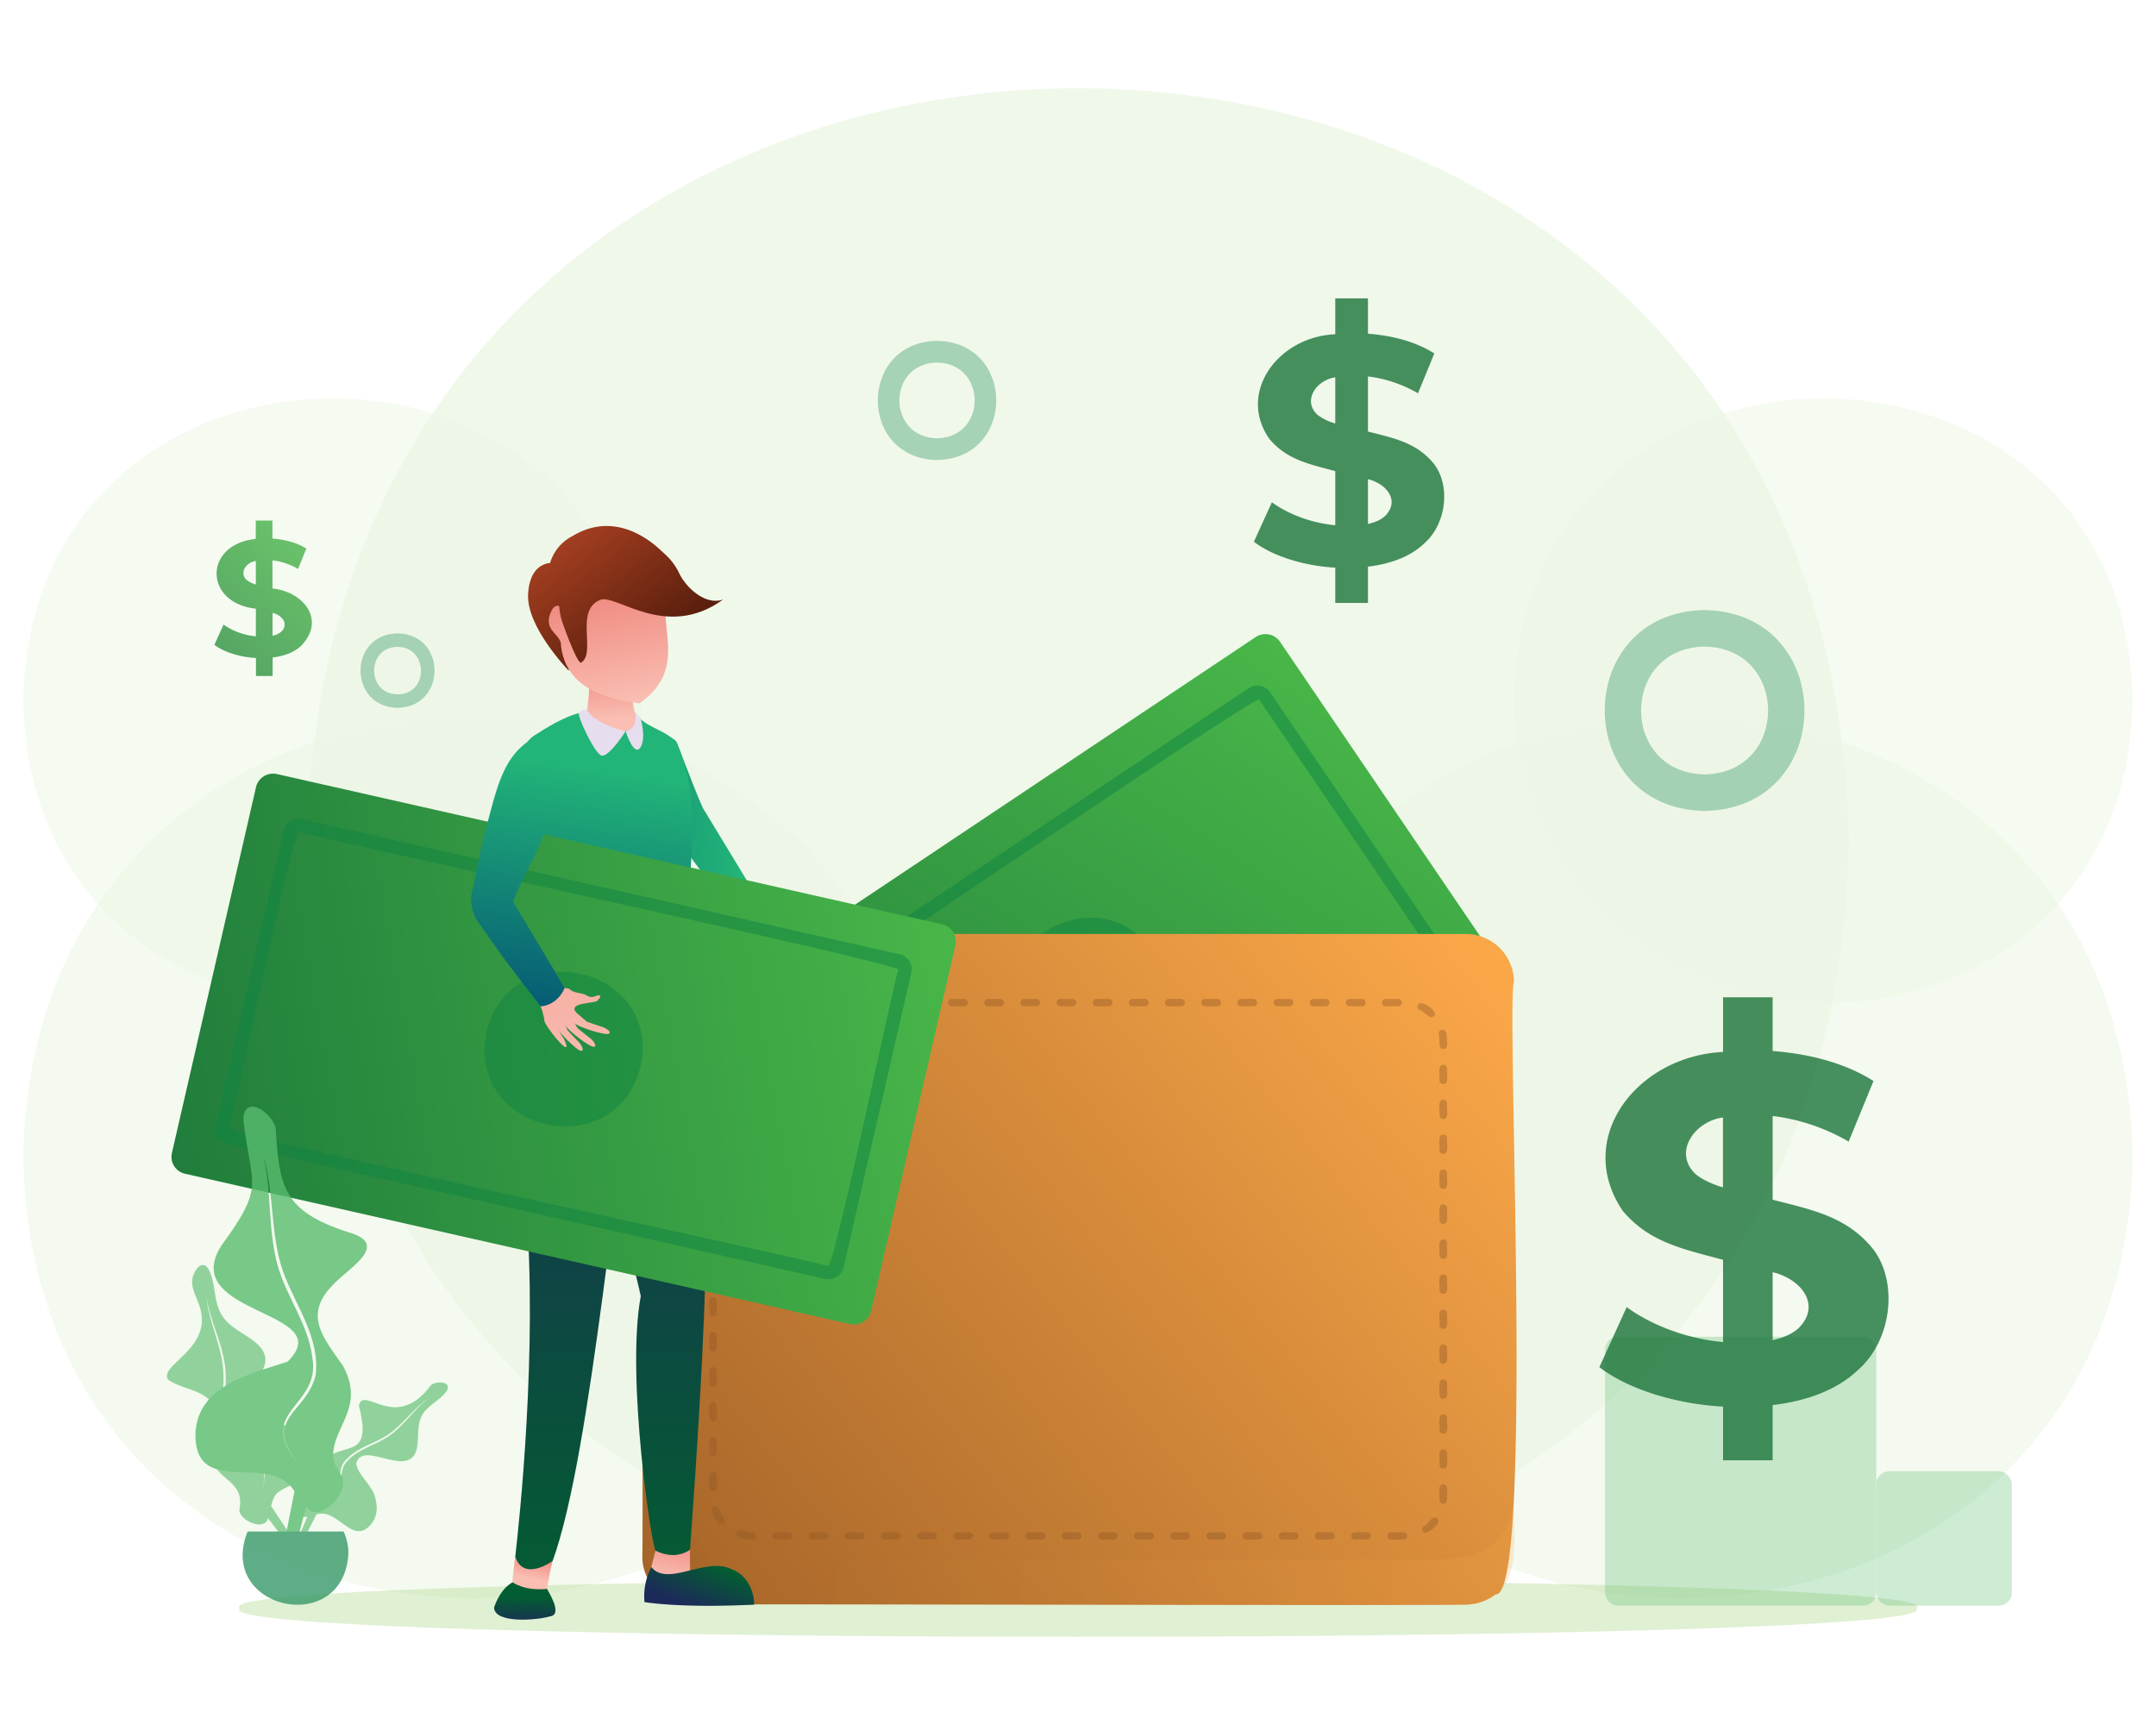 <svg xmlns="http://www.w3.org/2000/svg" xmlns:xlink="http://www.w3.org/1999/xlink" viewBox="0 0 1000 800"><defs><linearGradient id="d" x1="206.91" x2="345.31" y1="378.63" y2="383.12" gradientUnits="userSpaceOnUse"><stop offset="0" stop-color="#055974"/><stop offset="1" stop-color="#22b578"/></linearGradient><linearGradient id="f" x1="-365.56" x2="34.88" y1="336.7" y2="166.19" gradientTransform="rotate(-33.9 540.44 -706.33)" gradientUnits="userSpaceOnUse"><stop offset="0" stop-color="#1a743a"/><stop offset="1" stop-color="#49b749"/></linearGradient><linearGradient id="a" x1="289.44" x2="683.75" y1="758.34" y2="441.34" gradientUnits="userSpaceOnUse"><stop offset="0" stop-color="#a16127"/><stop offset="1" stop-color="#faa748"/></linearGradient><linearGradient id="g" x1="297.92" x2="702.47" y1="588.53" y2="588.53" xlink:href="#a"/><linearGradient id="b" x1="1856.88" x2="1858.17" y1="308.08" y2="333.08" gradientTransform="translate(-1572.62)" gradientUnits="userSpaceOnUse"><stop offset="0" stop-color="#ef877e"/><stop offset="1" stop-color="#fabeb2"/></linearGradient><linearGradient id="h" x1="1313.71" x2="1307.52" y1="680.48" y2="702.13" gradientTransform="rotate(-2.77 1447.946 21349.687)" xlink:href="#b"/><linearGradient id="c" x1="1874.34" x2="1875.5" y1="742.26" y2="424.43" gradientTransform="translate(-1572.62)" gradientUnits="userSpaceOnUse"><stop offset="0" stop-color="#035d32"/><stop offset="1" stop-color="#1c2a59"/></linearGradient><linearGradient id="i" x1="2840.79" x2="2841.74" y1="780.31" y2="791.62" gradientTransform="scale(-1 1) rotate(-7 869.547 26404.758)" xlink:href="#b"/><linearGradient id="j" x1="1870.39" x2="1871.55" y1="742.25" y2="424.41" xlink:href="#c"/><linearGradient id="k" x1="1841.83" x2="1842.99" y1="742.14" y2="424.31" xlink:href="#c"/><linearGradient id="l" x1="269.21" x2="286.94" y1="473.46" y2="357.9" xlink:href="#d"/><linearGradient id="m" x1="297.74" x2="315.5" y1="477.83" y2="362.09" xlink:href="#d"/><linearGradient id="n" x1="1902.6" x2="1894.15" y1="725.38" y2="746.08" xlink:href="#c"/><linearGradient id="o" x1="1816.09" x2="1815.88" y1="740.91" y2="754.08" xlink:href="#c"/><linearGradient id="e" x1="230.28" x2="263.06" y1="309.91" y2="234.12" gradientTransform="matrix(-.97 .24 .24 .97 448.08 -53.47)" gradientUnits="userSpaceOnUse"><stop offset="0" stop-color="#5a1f0d"/><stop offset="1" stop-color="#b84726"/></linearGradient><linearGradient id="p" x1="5454.46" x2="5461.36" y1="568.88" y2="633.05" gradientTransform="matrix(.95 -.1 .12 .85 -4978.16 335.3)" xlink:href="#b"/><linearGradient id="q" x1="223.02" x2="255.87" y1="307.18" y2="231.25" xlink:href="#e"/><linearGradient id="r" x1="272.85" x2="290.62" y1="474.05" y2="358.25" xlink:href="#d"/><linearGradient id="s" x1="-827.72" x2="-424.83" y1="19.26" y2="-152.29" gradientTransform="rotate(12.84 -2672.983 4043.705)" xlink:href="#f"/><linearGradient id="t" x1="-230.34" x2="-63.54" y1="998.74" y2="894.55" gradientTransform="rotate(102.1 257.537 834.245)" xlink:href="#b"/><linearGradient id="u" x1="-232.69" x2="-66.42" y1="994.07" y2="890.21" gradientTransform="rotate(102.1 257.537 834.245)" xlink:href="#b"/><linearGradient id="v" x1="-235.16" x2="-68.82" y1="990.22" y2="886.32" gradientTransform="rotate(102.1 257.537 834.245)" xlink:href="#b"/><linearGradient id="w" x1="-237.83" x2="-71.38" y1="986.12" y2="882.14" gradientTransform="rotate(102.1 257.537 834.245)" xlink:href="#b"/><linearGradient id="x" x1="-236.82" x2="-69.6" y1="989.19" y2="884.73" gradientTransform="rotate(102.1 257.537 834.245)" xlink:href="#b"/><linearGradient id="y" x1="2807.61" x2="2807.8" y1="4004.98" y2="4004.86" gradientTransform="matrix(-.96 .29 .29 .96 1771.89 -4178.27)" xlink:href="#b"/><linearGradient id="z" x1="2806.72" x2="2807.99" y1="4005.54" y2="4004.75" gradientTransform="matrix(-.96 .29 .29 .96 1771.89 -4178.27)" xlink:href="#b"/><linearGradient id="A" x1="235.46" x2="253.14" y1="468.05" y2="352.77" xlink:href="#d"/><linearGradient id="B" x1="226.31" x2="243.99" y1="466.65" y2="351.43" xlink:href="#d"/><linearGradient id="C" x1="512.1" x2="677.57" y1="325.67" y2="157.52" xlink:href="#f"/><linearGradient id="D" x1="636.16" x2="887.66" y1="747.22" y2="491.63" xlink:href="#f"/><linearGradient id="E" x1="62.65" x2="147.12" y1="337.1" y2="251.25" gradientTransform="rotate(-.1 86.349 -464.02)" xlink:href="#f"/></defs><g data-name="Layer 1"><g data-name="2"><g opacity=".5"><path fill="#84c551" d="M888.83 745.84c20.89 17.69-798.55 17.69-777.65 0-20.9-17.69 798.54-17.69 777.65 0Z" opacity=".5"/><g opacity=".3"><path fill="#84c551" d="M857.62 390.29c-8 465.89-707.19 465.82-715.1 0 7.97-465.9 707.19-465.82 715.1 0Z" opacity=".8"/><path fill="#84c551" d="M429.8 536.48c-4.68 273-414.36 272.93-419 0 4.68-272.97 414.36-272.93 419 0Zm140.4 0c4.68 273 414.36 272.93 419 0-4.68-272.97-414.36-272.93-419 0Z" opacity=".6"/><path fill="#84c551" d="M702.13 325c3.2 187 283.89 187 287.06 0-3.19-187-283.89-186.95-287.06 0Zm-404.26 0c-3.2 187-283.89 187-287.06 0C14 138 294.7 138.05 297.87 325Z" opacity=".5"/></g></g><g opacity=".3"><rect width="125.82" height="124.73" x="744.42" y="619.93" fill="#59bc6e" rx="6.03"/><rect width="62.91" height="62.36" x="870.24" y="682.3" fill="#59bc6e" rx="6.03"/></g><path fill="url(#d)" d="m352.46 418.58-13.17 3.9s-32-40.47-38.48-55.27c-5.81-13.3-8.24-17.85-8.24-17.85l17.15-6.69a3.25 3.25 0 0 1 4.24 1.94c2.9 7.09 8.13 21.31 12.07 30.16 8.97 14.74 26.87 44.17 26.43 43.81Z"/><path fill="url(#f)" d="M689.58 453.13 427.19 628.37a8.18 8.18 0 0 1-11.29-2.18l-98.08-144.31a8 8 0 0 1 2.18-11.19l262.41-175.24a8.18 8.18 0 0 1 11.29 2.18l98.08 144.31a8 8 0 0 1-2.2 11.19Z"/><path fill="#0f8542" d="M666.23 447.16 430.38 604.68a7.16 7.16 0 0 1-9.88-1.91l-79.06-116.32a7 7 0 0 1 1.93-9.8l235.85-157.51a7.17 7.17 0 0 1 9.88 1.9l79.06 116.33a7 7 0 0 1-1.93 9.79Zm-319.45 34.51c-2.6 1.41 79.07 116.36 78.78 117.73 1.7 1.2 238-156.63 237.54-158.65L584 324.42c-1.4-2.54-235.83 157.5-237.22 157.25Z" opacity=".5"/><path d="M535.16 441.64c26.23 40.25-33.38 79.52-60.72 40.54-26.23-40.26 33.38-79.52 60.72-40.54Z" style="mix-blend-mode:multiply" fill="#0f8542" opacity=".5"/><path fill="url(#a)" d="M702.21 455.43c-3.78 9 9.49 286-8.53 283.94a22.54 22.54 0 0 1-12.76 4.75c-.36.69-359.9-.43-360.55 0a22.35 22.35 0 0 1-22.45-22.25c.48-1.45-.38-266.35 0-267.62a22 22 0 0 1 4.77-12.6 22.47 22.47 0 0 1 17.65-8.5h359.4a22.35 22.35 0 0 1 22.47 22.28Z"/><path fill="#925827" d="M651 714h-5.81a1.7 1.7 0 1 1 0-3.4H651a1.7 1.7 0 1 1 0 3.4Zm-16.84 0h-5.74a1.7 1.7 0 1 1 0-3.4h5.74a1.7 1.7 0 1 1-.05 3.4Zm-16.78 0h-5.78a1.7 1.7 0 1 1 0-3.4h5.73a1.7 1.7 0 1 1 0 3.4Zm-16.77 0h-5.73a1.7 1.7 0 1 1 0-3.4h5.73a1.7 1.7 0 1 1-.05 3.4Zm-16.77 0h-5.73a1.7 1.7 0 1 1 0-3.4h5.73a1.7 1.7 0 1 1-.05 3.4ZM567 714h-5.74a1.7 1.7 0 1 1 0-3.4H567a1.7 1.7 0 1 1 0 3.4Zm-16.77 0h-5.74a1.7 1.7 0 1 1 0-3.4h5.74a1.7 1.7 0 1 1 .02 3.4Zm-16.77 0h-5.74a1.7 1.7 0 1 1 0-3.4h5.74a1.7 1.7 0 1 1 .02 3.4Zm-16.77 0H511a1.7 1.7 0 1 1 0-3.4h5.74a1.7 1.7 0 1 1-.03 3.4Zm-16.77 0h-5.72a1.7 1.7 0 1 1 0-3.4h5.74a1.7 1.7 0 1 1 0 3.4Zm-16.77 0h-5.74a1.7 1.7 0 1 1 0-3.4h5.74a1.7 1.7 0 1 1 .02 3.4Zm-16.77 0h-5.74a1.7 1.7 0 1 1 0-3.4h5.74a1.7 1.7 0 1 1 .02 3.4Zm-16.77 0h-5.74a1.7 1.7 0 1 1 0-3.4h5.74a1.7 1.7 0 1 1 .02 3.4Zm-16.78 0h-5.73a1.7 1.7 0 1 1 0-3.4h5.73a1.7 1.7 0 1 1 .02 3.4Zm-16.77 0h-5.73a1.7 1.7 0 1 1 0-3.4h5.73a1.7 1.7 0 1 1 .02 3.4Zm-16.77 0h-5.73a1.7 1.7 0 1 1 0-3.4h5.73a1.7 1.7 0 1 1 .02 3.4Zm-16.77 0h-5.72a1.7 1.7 0 1 1 0-3.4h5.74a1.7 1.7 0 1 1 0 3.4Zm-16.77 0H360a1.7 1.7 0 1 1 0-3.4h5.74a1.7 1.7 0 1 1 .03 3.4ZM349 714c-2.26-.36-7.71.19-7.3-3.16 1.43-2.63 5 .31 7.32-.24a1.7 1.7 0 0 1-.02 3.4Zm312.33-3.11a1.71 1.71 0 0 1-1-3.11c2.28-.82 3.59-5.16 6.24-3.71 2.34 2.4-3.21 6.16-5.24 6.86ZM334.53 707c-2.47-.56-3.37-3.94-4.39-6-.8-2.09 2.59-3.22 3.3-1.15.33 2.29 5.33 6.23 1.09 7.15Zm334.86-9.67c-1.66 0-1.9-1.63-1.72-2.93.26-1.5-1-6.11 1.76-6 2.72-.1 1.5 4.51 1.76 6 .1 1.29-.19 2.95-1.8 2.93Zm-338.68-5.72a1.73 1.73 0 0 1-1.76-1.7c.37-1.55-1.19-7.39 1.76-7.25a1.73 1.73 0 0 1 1.76 1.7c-.37 1.55 1.18 7.39-1.76 7.25Zm338.72-10.49a1.73 1.73 0 0 1-1.76-1.7c.37-1.54-1.18-7.39 1.76-7.25a1.73 1.73 0 0 1 1.76 1.7c-.37 1.55 1.18 7.39-1.76 7.25Zm-338.72-5.73a1.73 1.73 0 0 1-1.76-1.7c.37-1.54-1.19-7.39 1.76-7.24a1.73 1.73 0 0 1 1.76 1.7c-.37 1.54 1.18 7.39-1.76 7.24Zm338.72-10.49a1.73 1.73 0 0 1-1.76-1.7c.37-1.54-1.18-7.39 1.76-7.24a1.73 1.73 0 0 1 1.76 1.7c-.37 1.54 1.18 7.39-1.76 7.24Zm-338.72-5.72a1.74 1.74 0 0 1-1.76-1.7c.37-1.55-1.19-7.4 1.76-7.25a1.73 1.73 0 0 1 1.76 1.7c-.37 1.54 1.18 7.39-1.76 7.25Zm338.72-10.49a1.73 1.73 0 0 1-1.76-1.7c.37-1.55-1.18-7.39 1.76-7.25a1.73 1.73 0 0 1 1.76 1.7c-.37 1.56 1.18 7.39-1.76 7.25ZM330.71 643a1.73 1.73 0 0 1-1.76-1.7c.37-1.54-1.19-7.39 1.76-7.25a1.73 1.73 0 0 1 1.76 1.7c-.37 1.51 1.18 7.35-1.76 7.25Zm338.72-10.49a1.73 1.73 0 0 1-1.76-1.7c.37-1.54-1.18-7.39 1.76-7.25a1.74 1.74 0 0 1 1.76 1.7c-.37 1.51 1.18 7.36-1.76 7.21Zm-338.72-5.73A1.73 1.73 0 0 1 329 625c.37-1.54-1.19-7.39 1.76-7.24a1.73 1.73 0 0 1 1.76 1.7c-.42 1.54 1.13 7.43-1.81 7.28Zm338.72-10.49a1.73 1.73 0 0 1-1.76-1.69c.37-1.55-1.18-7.4 1.76-7.25a1.73 1.73 0 0 1 1.76 1.7c-.37 1.5 1.18 7.35-1.76 7.2Zm-338.72-5.72a1.73 1.73 0 0 1-1.76-1.7c.37-1.55-1.19-7.39 1.76-7.25a1.73 1.73 0 0 1 1.76 1.7c-.37 1.5 1.18 7.35-1.76 7.21ZM669.43 600a1.73 1.73 0 0 1-1.76-1.7c.37-1.55-1.18-7.39 1.76-7.25a1.73 1.73 0 0 1 1.76 1.7c-.37 1.59 1.18 7.43-1.76 7.25Zm-338.72-5.73a1.73 1.73 0 0 1-1.76-1.7c.37-1.54-1.19-7.39 1.76-7.25a1.74 1.74 0 0 1 1.76 1.7c-.37 1.59 1.18 7.44-1.76 7.29Zm338.72-10.49a1.73 1.73 0 0 1-1.76-1.7c.37-1.54-1.18-7.39 1.76-7.24a1.73 1.73 0 0 1 1.76 1.69c-.37 1.59 1.18 7.47-1.76 7.29Zm-338.72-5.73a1.73 1.73 0 0 1-1.71-1.65c.37-1.55-1.19-7.4 1.76-7.25a1.73 1.73 0 0 1 1.76 1.7c-.42 1.54 1.13 7.39-1.81 7.24Zm338.72-10.48a1.74 1.74 0 0 1-1.76-1.7c.37-1.55-1.18-7.4 1.76-7.25a1.73 1.73 0 0 1 1.76 1.7c-.37 1.58 1.18 7.43-1.76 7.29Zm-338.72-5.73a1.73 1.73 0 0 1-1.76-1.7c.37-1.55-1.19-7.39 1.76-7.25a1.73 1.73 0 0 1 1.76 1.7c-.37 1.59 1.18 7.41-1.76 7.29Zm338.72-10.49a1.73 1.73 0 0 1-1.76-1.7c.37-1.55-1.18-7.39 1.76-7.25a1.73 1.73 0 0 1 1.76 1.7c-.37 1.59 1.18 7.43-1.76 7.29Zm-338.72-5.73A1.73 1.73 0 0 1 329 544c.37-1.54-1.19-7.39 1.76-7.24a1.73 1.73 0 0 1 1.76 1.69c-.42 1.55 1.13 7.36-1.81 7.21Zm338.72-10.49a1.73 1.73 0 0 1-1.76-1.7c.37-1.54-1.18-7.39 1.76-7.24a1.73 1.73 0 0 1 1.76 1.7c-.37 1.58 1.18 7.43-1.76 7.28Zm-338.72-5.72a1.74 1.74 0 0 1-1.76-1.7c.37-1.55-1.19-7.4 1.76-7.25a1.73 1.73 0 0 1 1.76 1.7c-.37 1.58 1.18 7.43-1.76 7.29ZM669.43 519a1.73 1.73 0 0 1-1.76-1.7c.37-1.55-1.18-7.39 1.76-7.25a1.73 1.73 0 0 1 1.76 1.7c-.37 1.5 1.18 7.35-1.76 7.25Zm-338.72-5.73a1.73 1.73 0 0 1-1.76-1.7c.37-1.55-1.19-7.39 1.76-7.25a1.73 1.73 0 0 1 1.76 1.7c-.37 1.51 1.18 7.35-1.76 7.21Zm338.72-10.49a1.73 1.73 0 0 1-1.76-1.7c.37-1.54-1.18-7.39 1.76-7.25a1.73 1.73 0 0 1 1.76 1.7c-.37 1.47 1.18 7.36-1.76 7.21ZM330.71 497a1.73 1.73 0 0 1-1.76-1.7c.37-1.54-1.19-7.39 1.76-7.24a1.73 1.73 0 0 1 1.76 1.7c-.37 1.55 1.18 7.4-1.76 7.24Zm338.72-10.49c-2 0-1.81-2.24-1.76-3.59.27-1.77-1.47-4.63 1-5.29 2.79-.31 2.3 3.45 2.49 5.29.08 1.36.25 3.64-1.73 3.6Zm-338.3-5.69c-3.75-.72-.39-5.66.53-7.71 1.07-1.9 4.21-.23 3 1.7-1.6 1.72-.9 5.62-3.53 6.02Zm332.7-9.05c-2-.5-3.36-2.7-5.44-3.38a1.67 1.67 0 0 1-.78-2.28c1.69-3.28 11.87 4.63 6.22 5.67Zm-322.7-3.28c-6.57-2 6.58-7.56 7.19-3.57.02 2.79-5.21 2.33-7.19 3.58Zm307.32-1.81h-5.74a1.7 1.7 0 1 1 0-3.4h5.74a1.7 1.7 0 1 1 0 3.41Zm-16.77 0h-5.74a1.7 1.7 0 1 1 0-3.4h5.74a1.7 1.7 0 1 1 0 3.41Zm-16.77 0h-5.74a1.7 1.7 0 1 1 0-3.4h5.74a1.7 1.7 0 1 1 0 3.41Zm-16.77 0h-5.74a1.7 1.7 0 1 1 0-3.4h5.74a1.7 1.7 0 1 1 0 3.41Zm-16.77 0h-5.74a1.7 1.7 0 1 1 0-3.4h5.74a1.7 1.7 0 1 1 0 3.41Zm-16.77 0h-5.74a1.7 1.7 0 1 1 0-3.4h5.74a1.7 1.7 0 1 1 0 3.41Zm-16.77 0h-5.74a1.7 1.7 0 1 1 0-3.4h5.74a1.7 1.7 0 1 1 0 3.41Zm-16.78 0h-5.73a1.7 1.7 0 1 1 0-3.4h5.73a1.7 1.7 0 1 1 0 3.41Zm-16.77 0h-5.73a1.7 1.7 0 1 1 0-3.4h5.73a1.7 1.7 0 1 1 0 3.41Zm-16.77 0h-5.73a1.7 1.7 0 1 1 0-3.4h5.73a1.7 1.7 0 1 1 0 3.41Zm-16.77 0H475a1.7 1.7 0 1 1 0-3.4h5.74a1.7 1.7 0 1 1 0 3.41Zm-16.77 0h-5.74a1.7 1.7 0 1 1 0-3.4H464a1.7 1.7 0 1 1 0 3.41Zm-16.77 0h-5.74a1.7 1.7 0 1 1 0-3.4h5.74a1.7 1.7 0 1 1 0 3.41Zm-16.77 0h-5.74a1.7 1.7 0 1 1 0-3.4h5.74a1.7 1.7 0 1 1 0 3.41Zm-16.77 0h-5.74a1.7 1.7 0 1 1 0-3.4h5.74a1.7 1.7 0 1 1 0 3.41Zm-16.77 0h-5.74a1.7 1.7 0 1 1 0-3.4h5.74a1.7 1.7 0 1 1 0 3.41Zm-16.77 0h-5.74a1.7 1.7 0 1 1 0-3.4h5.74a1.7 1.7 0 1 1 0 3.41Zm-16.77 0h-5.74a1.7 1.7 0 1 1 0-3.4h5.74a1.7 1.7 0 1 1 0 3.41Z" opacity=".4"/><path d="M702.21 692.86c-1 14.27 5.17 42-12.44 49a22.51 22.51 0 0 1-10 2.32h-359.4a22.35 22.35 0 0 1-22.45-22.25v-266.5a22 22 0 0 1 3-11.07c7.35-16 35-10.21 48.74-11.18-25.83 0-30 20.78-30.53 30.15V700.9a22.35 22.35 0 0 0 22.44 22.25h329.85c9.28-.47 30.79-4.34 30.79-30.29Z" style="mix-blend-mode:multiply" fill="url(#g)" opacity=".2"/><path fill="url(#b)" d="M293.46 306.33s-3 27.15 5.59 30.55c0 0-13.32 14.2-26.95-6.63 0 0 2.72-14.28 0-25.46Z"/><path fill="url(#h)" d="M320.05 718.65s-.08 6.33 0 9.49c.05 1.39-14.81 8.18-18-1.34l2-7.61 12.35-4.37Z"/><path fill="url(#c)" d="M297.2 601.12c-7 37.49 5.32 117.89 6.93 118.07 9.78 4.77 15.92-.54 15.92-.54 2.34-35.14 17.47-221.75-1.73-260.22l-23.87-6.88c-5.69 7.22-12.76 17.34-16.48 33.26-5.22 27.01 15.03 94.39 19.23 116.31Z"/><path fill="url(#i)" d="M237.78 733.81s6.73 6.82 16 3a131.85 131.85 0 0 1 2.54-12.94c-3.42 1.17-9.38 1.9-17.34-2.06-.92 7.26-1.43 11.95-1.2 12Z"/><path d="M276.75 497.27c.53 21.62 16.56 88 20.45 103.85-3.74-16.48-7.1-83.29 4.92-113.84s17.81-18.86 17.81-18.86l.77-1.17a83.62 83.62 0 0 0-2.38-8.82l-23.87-6.88c-1.63 0-15.48 31.54-16.48 33.26a53.72 53.72 0 0 0-1.22 12.46Z" style="mix-blend-mode:multiply" fill="url(#j)" opacity=".5"/><path fill="url(#k)" d="M255.1 459.62s-16.81 32-11.19 98.79S240.83 706 239 721.85c3.77 12 17.34 2.06 17.34 2.06 18.52-51.33 29.13-190.52 42.85-259.74 10.67-43.37-44.09-4.55-44.09-4.55Z"/><path fill="url(#l)" d="M319.82 409.93c-1.68 15.47-3.76 34.3-1.5 48.5.21 2.43-38.13 12.26-63.23 1.19-6.17-23.82-11.28-48.57-13.71-73.16-.24-16.78-5.45-39.25 7.75-46.16 6.5-4.25 16.7-10.13 23-10 0 0 5.33 8.32 18.06 8.81 7.49 0 4.58-8.07 4.28-8.81 4.19 7.21 14.59 8 19.5 14.31 9.29 21.55 7.55 42.39 5.85 65.32Z"/><path d="m311.14 394.34-1.23.3a7.91 7.91 0 0 0 1.23-.3Z" style="mix-blend-mode:multiply" fill="url(#m)"/><path fill="#e6ddee" d="M272.3 329.08s-3.1.07-3.78 1.66 6.93 18 10.25 19.57 11.41-11.2 11.41-11.2-14.99-3.42-17.88-10.03Z"/><path fill="#e6ddee" d="M294.56 330.5s1.75 2.11 2.2 2.07 3 9.43.42 13.86c-3.05 5.19-7-7.32-7-7.32s5.9-.79 4.38-8.61Z"/><path fill="url(#n)" d="M349.76 744.18C315 745.89 298.93 743 298.93 743a29 29 0 0 1 3.19-16.24c7.7 9.45 25.21-5.11 37.39 1.1 6.58 2.24 10.42 9.9 10.25 16.32Z"/><path fill="url(#o)" d="M253.79 736.85c-.64-.39 8.06 12 1.21 12.79-5.44 1.69-25.5 3.54-25.86-4.08 1.05-3.16 3.6-9 8.64-11.75 0 0 5.48 4.19 16.01 3.04Z"/><path fill="url(#e)" d="M310 258.92s-20.05-25.14-44.5-10.29a20.61 20.61 0 0 0-10.38 12.52s-9.64-.15-10.18 14.85 18.82 35 18.82 35l8.1-37.43Z"/><path fill="url(#p)" d="M310.19 272.6c-6.35 16.84 10 37.23-13.64 53.58-7.05-1.13-34.88-3.35-36.46-28.15-1.15-4.19-7.47-6.09-5-13.1s5.83-2.65 5.83-2.65.49-5.36 1.27-9.87 48 .19 48 .19Z"/><path fill="url(#q)" d="M261 289.06s6.08 17.44 8.36 18.31c7.58-4.17-3.19-24.46 9.16-29.2 7.25-2.78 30.61 19 56.93-.17-8.15 3.06-17.3-5.49-20.43-12.17-14.86-30.89-65.32-8.14-54.02 23.23Z"/><path d="M277.55 460.45c-36.84-11.29-22.49-47.9-17.35-68.34a2.65 2.65 0 0 1 2.51-1.8c11.15 0 29.73-2.51 29.73-2.51a109.31 109.31 0 0 1-28.45-2c-2.95-.34.2-18.41-2.66-19.56-1-2.26-5.58 13.58-10.51 21.93-3.67 5.66-8.35 3.08-8.35 3.08.2 15.82 4.68 32.25 7.66 47.84 1.38 6.18 3.15 13.58 4.69 19.45.16.62.25.93.28 1.06 25 11.11 63.69 1.19 63.22-1.19-18.12 3.44-31.25 3.59-40.77 2.04Z" style="mix-blend-mode:multiply" fill="url(#r)" opacity=".5"/><path fill="url(#s)" d="m394.33 614.06-308.47-69.7a8.05 8.05 0 0 1-6.12-9.65l39-169.65a8.14 8.14 0 0 1 9.74-6.07L437 428.68a8.08 8.08 0 0 1 6.13 9.66L404.07 608a8.14 8.14 0 0 1-9.74 6.06Z"/><path fill="#0f8542" d="m382.74 593.1-277.27-62.64a7.06 7.06 0 0 1-5.36-8.45l31.44-136.76a7.14 7.14 0 0 1 8.52-5.31l277.28 62.65a7 7 0 0 1 5.35 8.41l-31.44 136.79a7.11 7.11 0 0 1-8.52 5.31Zm-244-207.26c-2.87-.89-31.42 136.76-32.66 137.52-.92 2.88 277.31 62.6 278 63.85 2.87.89 31.41-136.77 32.66-137.52.93-2.88-277.29-62.6-278.02-63.85Z" opacity=".5"/><path d="M297.1 494.59c-11.42 46.23-81.25 30.66-71.38-16.13 11.41-46.23 81.28-30.66 71.38 16.13Z" style="mix-blend-mode:multiply" fill="#0f8542" opacity=".5"/><path fill="url(#t)" d="M250.6 465.69a68.82 68.82 0 0 1 1.92 7.34c-1 1.56 14.72 20.86 8.92 8.52-3.86-5.61-4.36-10.11-6.48-15.34Z"/><path fill="url(#u)" d="M254.51 467.7a74.06 74.06 0 0 1 3.08 7.57c.65 2.37 6.9 8.79 10.23 11.21s3-.81.48-3.36-5.15-5.45-5.15-5.45l-3.91-10Z"/><path fill="url(#v)" d="M257.89 468a72.72 72.72 0 0 1 4.08 7.09c1 2.27 8 7.79 11.67 9.74s2.82-1.2 0-3.4-5.84-4.7-5.84-4.7l-5.24-9.4Z"/><path fill="url(#w)" d="M259.85 469a74.07 74.07 0 0 1 6.29 5.27c1.69 1.79 10.25 4.57 14.33 5.17s2.23-2.09-1.16-3.19-7.12-2.44-7.12-2.44l-8.18-7Z"/><path fill="url(#x)" d="M267.24 469.57c-4.16-5.05 9.57-3.93 10-5.71 1.45-1.48 1.46-1.85.63-2.26s-3 1.81-5.53.17-6.05-.85-8.22-3.15c-8.54-2.9-23.39 10.31-3.37 14Z"/><path fill="url(#y)" d="m255 471.78-.07-.07Z"/><path fill="url(#z)" d="m255 471.78-.07-.07Z"/><path fill="url(#A)" d="M261.85 458.21c-.09.27-2.8 7.68-11 8.53-9.71-12.31-19-24.43-27.88-37.58-3.52-4.18-5.74-10.89-3.52-17.21 2.32-2.53 8.47-5.6 10.9-6.5 9.7 16.26 21.77 36.16 31.5 52.76Z"/><path fill="url(#B)" d="M258.44 355.31c-.81 10.43-2.53 21.61-6.15 31.39-4.8 13.83-14.33 26.26-16.82 40.84L223 429.16c-3.53-4.16-5.74-10.91-3.52-17.21 1.83-10.7 4.12-21.37 7-31.79 3.12-11.36 6.18-26 15.67-34.09 11.3-10.28 16.58.67 16.29 9.24Z"/><g opacity=".8"><path fill="#59bc6e" d="M129.21 691.92c7.79-5.5 23.49-6.73 17.4-20.65-2.11-4.83-6.85-8.17-11.93-9.66-8.35-3-16.71 1.86-24.67-.73-12.57-11.54 26.79-24.07 7.83-38.86-4.67-3.63-10.6-6.09-14.18-10.94-4.79-6.48-3.29-14.71-6.52-21.66s-8.61 1-8 6c.51 4.44 3.18 8.38 4.08 12.76 3.85 18-19.7 25.08-15.21 31.68 6.74 4.92 18.58 4.45 21.64 13.71C101.27 664.06 93 674.51 103 684c6.6 5.64 9.49 7.93 8 16.68.87 4.94 11.94 9.48 13.29 3.37l7.48 9.85 1.91-3.53-7.91-11.89c.6-2.56 1.47-5.19 3.44-6.56Zm-6.59-6a22.35 22.35 0 0 1-1.29 6.11c6.25-20-13.78-13.46-16.93-28.55-2.83-9.42 0-19.25-.9-28.83-1.06-11.42-6.68-21.9-7.79-33.31 1.69 11.11 7.29 21.24 8.69 32.44 1.22 10-1.91 20.35 1.18 30.17 1.64 11.14 18.89 9.46 17.04 22.05Z" opacity=".8"/><path fill="#59bc6e" d="M199.93 642.3c-16.45 22.51-31.37-.35-33.48 9.64 7.66 29.39-12.09 12.75-19 30.57-1.09 6.25-1.66 9.07-7.83 11.07-2.95 2.41-1.51 11.14 2.9 9.84l-3.52 8.33h3l4.73-9.34c9.79-3.6 16.94 15.42 25.77 4 2.34-3.07 2.71-7.33 1.71-11.16-1.27-6.48-7.61-10.18-9-16.32 2.71-12.24 26 9 28.39-8.58.58-4.31-.09-9 1.7-13.08 2.39-5.4 8.34-7.32 11.64-11.87s-3.94-5.24-7.01-3.1Zm-2.26 7.1c-6.28 5.06-10.71 12.13-17.43 16.69-6 4.11-13.64 5.69-18.77 11.06-7.53 7.16 3 18.06-12.29 20.14 15.23-2.72 3.64-13.82 12.14-21.08 5.11-5.18 12.55-6.78 18.48-10.73 7-4.68 11.76-12.06 18.77-16.8Z" opacity=".8"/><path fill="#59bc6e" d="M161.13 571.33c-29.64-9.71-31.65-20.75-33.27-48.31-2.14-7.51-14.55-15.59-15-3.91 3.51 31.54 10.68 30-10.26 58.67-20.26 32.3 55.29 29.82 30.74 53.74-17.19 5.65-41.84 11-42.69 33.42-.36 30.36 35 8.07 45.93 26.72l-4.27 21.61 4.83 3.94 4.86-18.44c5.53 8 18.68-5 17-12.56-.62-2.92-3-5.19-4.05-8-3.25-14.88 15.43-24.2 4.14-44.78-9.12-13.09-18.55-23.41-4.7-37.53 6.89-7.62 27.61-18.9 6.74-24.57Zm-14.74 66.56c-4.83 18.56-25 18.84-7.29 42.08-22.2-25.6 10.16-27.11 5.73-50.51-1.78-15.38-12-28-16.07-42.65-4.63-16.8-2.62-34.57-6.79-51.44 5.4 17.72 3.19 36.91 9.36 54.43 5.67 15.7 17.28 30.54 15.06 48.09Z"/><path fill="#379968" d="M161.59 720.39c-2 39-61.31 26.24-46.74-10.12h44.52a24.12 24.12 0 0 1 2.22 10.12Z"/></g><path fill="#379968" d="M790.62 376.09c-61.76-1.11-61.75-92.08 0-93.18 61.77 1.09 61.76 92.09 0 93.18Zm0-76.23c-39.29.71-39.28 58.58 0 59.28 39.3-.7 39.29-58.58 0-59.28Zm-356.01-86.53c-36.63-.65-36.62-54.61 0-55.26 36.63.66 36.63 54.61 0 55.26Zm0-45.2c-23.3.41-23.3 34.73 0 35.15 23.3-.42 23.3-34.74 0-35.15ZM184.39 328.27c-22.89-.41-22.89-34.13 0-34.54 22.89.41 22.89 34.13 0 34.54Zm0-28.26c-14.49.08-14.49 21.9 0 22s14.49-21.92 0-22.01Z" opacity=".4"/><g opacity=".8"><path fill="url(#C)" d="M660.72 251.9q-9.09 8.79-26.23 10.9v16.83h-15.16v-16.38c-12.89-.64-28.19-4.71-37.74-12l8.34-18.33c8 5.88 19.19 9.78 29.4 10.67v-25.1c-12.63-3.36-22.65-5.46-30.62-15-15.07-21.8 4.56-47.48 30.62-48.46v-16.67h15.16v16.39q18.66 1.5 30.78 9.16l-7.58 18.49a60.58 60.58 0 0 0-23.2-7.82v25.55c12.52 3.19 22.43 5.22 30.32 14.65 8.19 10.11 6.11 28.13-4.09 37.12ZM611 192.31a23.67 23.67 0 0 0 8.33 4.06V175c-8.77 1.23-15.33 10.78-8.33 17.31Zm31.68 46.74c6.72-7.08.22-14.81-8.19-16.83V243q5.51-1.24 8.19-3.95Z"/><path fill="url(#D)" d="M862.06 635.08q-13.83 13.36-39.87 16.56v25.59h-23v-24.9c-19.6-1-42.85-7.15-57.38-18.28l12.68-27.86c12.2 8.93 29.17 14.87 44.7 16.21v-38.14c-19.2-5.11-34.44-8.31-46.55-22.73-22.81-33.67 6.6-71.74 46.55-73.67v-25.35h23v24.9q28.35 2.28 46.78 13.93l-11.52 28.1a92.11 92.11 0 0 0-35.26-11.88v38.83c19 4.85 34.08 7.93 46.09 22.27 12.43 15.34 9.27 42.76-6.22 56.42Zm-75.58-90.57q4.37 3.66 12.67 6.17v-32.44c-13.34 1.83-23.3 16.33-12.67 26.27Zm48.16 71c10.21-10.73.36-22.51-12.45-25.51v31.52q8.3-1.86 12.45-5.97Z"/><path fill="url(#E)" d="M139.84 299.34q-4.64 4.5-13.38 5.59v8.59h-7.74v-8.37c-6.58-.31-14.39-2.37-19.28-6.1l4.24-9.37a31.14 31.14 0 0 0 15 5.42v-12.81c-24.12-2.59-24.42-29.81-.05-32.38v-8.51h7.74v8.36q9.51.77 15.72 4.66l-3.86 9.44a31.08 31.08 0 0 0-11.85-4v13.05c14.28 1.51 24.84 14.36 13.46 26.43ZM114.4 269a12.34 12.34 0 0 0 4.26 2.06v-10.89c-4.5.59-7.83 5.46-4.26 8.83Zm16.22 23.83c3.43-3.62.1-7.56-4.19-8.59v10.59a8.4 8.4 0 0 0 4.19-2.03Z"/></g></g></g></svg>